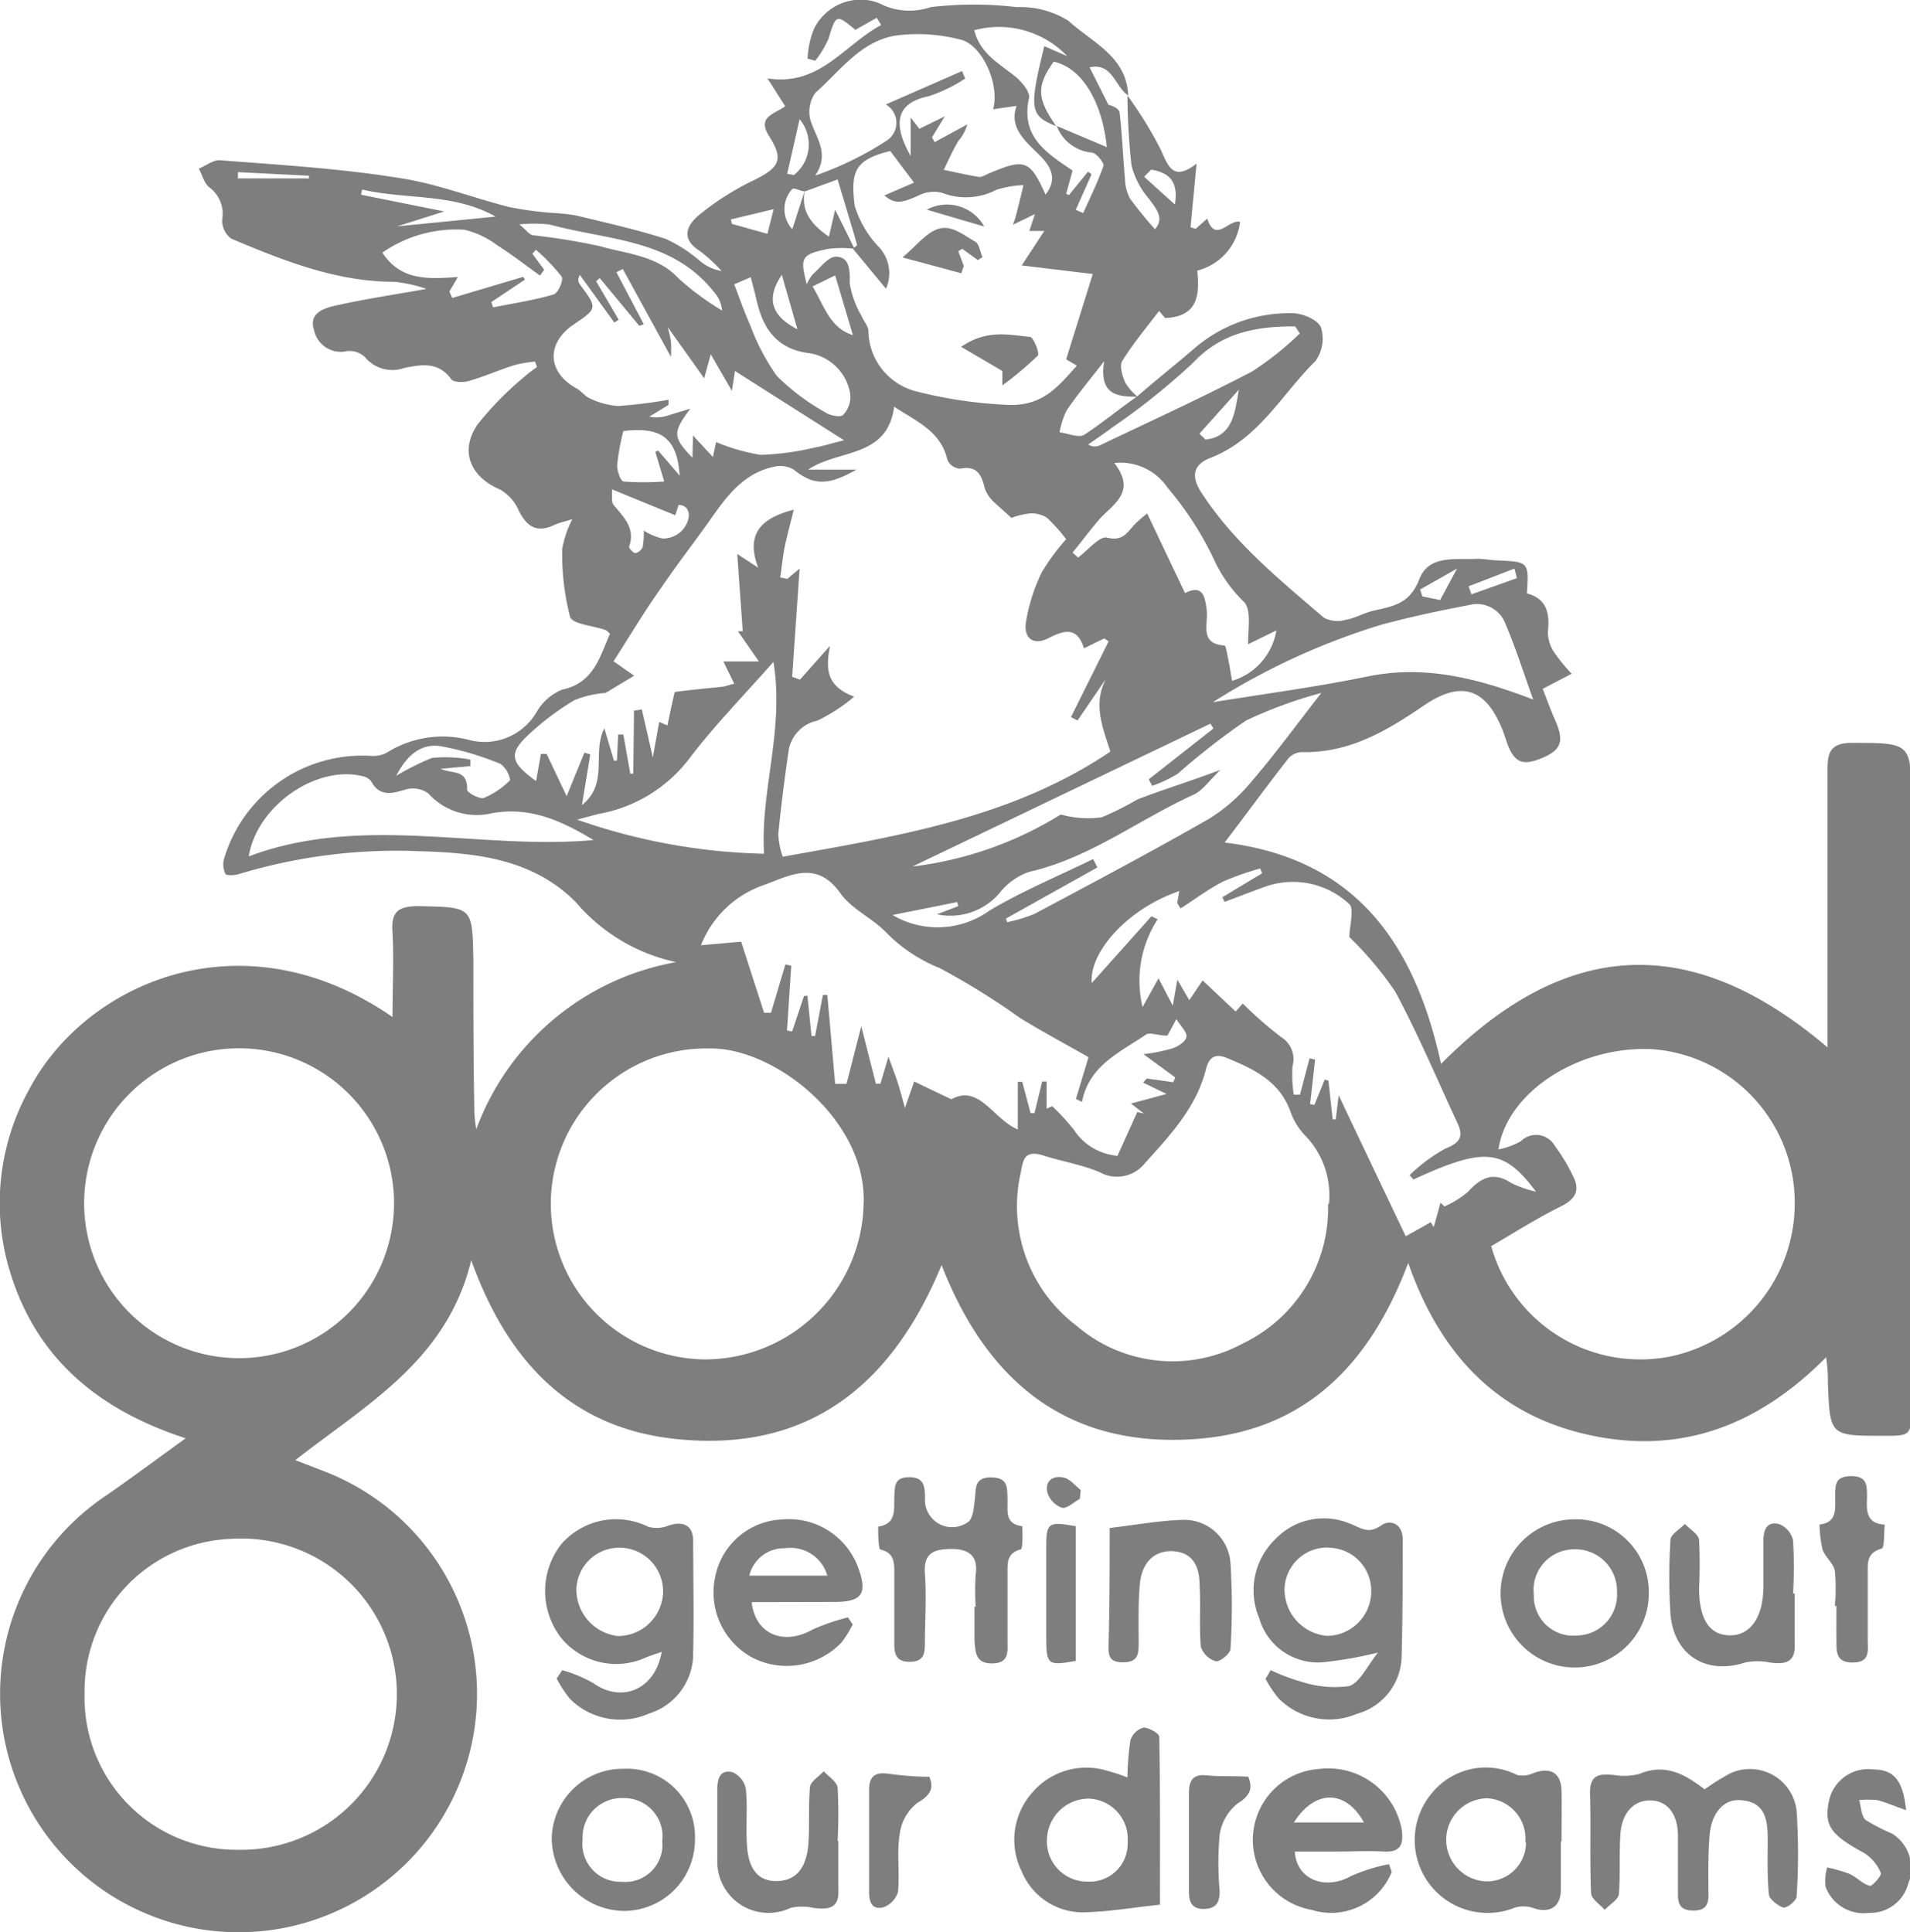 <svg xmlns="http://www.w3.org/2000/svg" viewBox="0 0 107.49 108.75"><defs><style>.cls-1{fill:#7e7e7e;}</style></defs><title>GOOD MUSIC LOGO100</title><g id="Layer_2" data-name="Layer 2"><g id="Layer_1-2" data-name="Layer 1"><g id="_1L4fkj" data-name="1L4fkj"><path class="cls-1" d="M64,22.31c1-.87,2.08-1.73,3.11-2.61a8.18,8.18,0,0,1,5.63-2.07c.56,0,1.43.37,1.6.8a2.13,2.13,0,0,1-.32,1.9c-1.9,1.88-3.2,4.4-5.9,5.44-.93.36-1.15,1-.48,2,1.83,2.8,4.38,4.86,6.87,7a1.69,1.69,0,0,0,1.21.12c.55-.1,1.07-.41,1.62-.53,1.1-.25,2-.38,2.54-1.77s2.06-1.07,3.27-1.14c.37,0,.74.08,1.1.09,1.79.08,1.79.08,1.68,1.86,1.15.3,1.29,1.15,1.18,2.19a2.06,2.06,0,0,0,.34,1.1,9.69,9.69,0,0,0,1,1.23l-1.63.85c.2.5.42,1.13.69,1.74.53,1.2.37,1.69-.72,2.15s-1.59.29-2-.92c-.07-.2-.13-.39-.2-.58-.94-2.41-2.32-2.91-4.46-1.45s-4.22,2.68-6.88,2.62a1.07,1.07,0,0,0-.73.34c-1.16,1.48-2.27,3-3.6,4.75,7.41.9,10.71,5.73,12.18,12.46,7.09-7.16,14.18-7.37,21.75-.93v-1.8c0-4.64,0-9.27,0-13.91,0-1,.27-1.43,1.38-1.43,3.32,0,3.33,0,3.33,3.27q0,17,0,34.08c0,1.65,0,1.65-1.58,1.65-3,0-3,0-3.11-3,0-.36,0-.72-.1-1.42-3.84,3.88-8.24,5.51-13.4,4.36s-8.34-4.58-10.12-9.67c-2.22,5.9-6,9.59-12.26,9.93-7,.39-11.46-3.29-14-9.81C50.17,78.05,45.43,81.73,38.14,81c-5.85-.57-9.51-4.19-11.62-10.07-1.36,5.62-5.85,8.08-9.9,11.25l1.58.61A13.42,13.42,0,1,1,6.05,84.12c1.43-1,2.78-2,4.4-3.17-5.13-1.67-8.6-4.71-10-9.76A13.19,13.19,0,0,1,1.65,61.3c3.17-6,12-9.9,20.44-4.06,0-1.69.08-3.22,0-4.74C22,51.31,22.39,51,23.58,51c3,.07,3,0,3.06,3,0,2.74,0,5.49.05,8.23,0,.32,0,.63.11,1.33a14.74,14.74,0,0,1,11.25-9.41,10.22,10.22,0,0,1-5.65-3.38C30,48.35,26.83,48,23.65,47.91a30.6,30.6,0,0,0-10.19,1.28c-.25.08-.71.1-.77,0a1.19,1.19,0,0,1-.07-.89,8.12,8.12,0,0,1,8.23-5.76,1.66,1.66,0,0,0,.92-.18,5.9,5.9,0,0,1,4.61-.72,3.39,3.39,0,0,0,3.81-1.55,2.94,2.94,0,0,1,1.43-1.27c1.8-.38,2.12-1.83,2.71-3.15-.13-.11-.18-.19-.25-.21-.7-.25-1.88-.33-2-.75a14.22,14.22,0,0,1-.44-3.82,5.88,5.88,0,0,1,.57-1.67c-.44.14-.74.2-1,.32-.94.45-1.52.17-2-.77a2.52,2.52,0,0,0-1.07-1.22c-1.65-.7-2.29-2.13-1.28-3.64a18,18,0,0,1,2.55-2.62,8.35,8.35,0,0,1,.81-.63l-.11-.31a7.4,7.4,0,0,0-1.16.2c-.86.27-1.69.64-2.55.89-.3.09-.86.09-1-.09-.72-1-1.67-.84-2.65-.64a2,2,0,0,1-2.21-.61,1.25,1.25,0,0,0-1-.34,1.54,1.54,0,0,1-1.87-1.2c-.31-.95.59-1.22,1.21-1.36,1.69-.38,3.4-.63,5.12-.94a8.06,8.06,0,0,0-1.8-.4c-3.28,0-6.25-1.19-9.19-2.43a1.29,1.29,0,0,1-.51-1.05,1.86,1.86,0,0,0-.71-1.83c-.3-.22-.4-.69-.6-1.06.4-.16.81-.5,1.19-.47,3.37.26,6.76.46,10.1,1,2.09.31,4.11,1.11,6.17,1.63a19.14,19.14,0,0,0,2.41.33,11.75,11.75,0,0,1,1.33.14c1.7.41,3.4.79,5.06,1.32a8.13,8.13,0,0,1,1.91,1.22,2.47,2.47,0,0,0,1.25.59,9.15,9.15,0,0,0-1.22-1.12c-1.13-.71-.72-1.49,0-2.07a15.44,15.44,0,0,1,3-1.9c1.49-.73,1.74-1.17.88-2.52-.67-1.07.3-1.21.92-1.66l-1-1.57c2.94.47,4.33-1.9,6.4-3L49.34,1l-1.2.68C47.05.78,47.05.8,46.62,2.2a5.76,5.76,0,0,1-.74,1.22l-.43-.12a4.92,4.92,0,0,1,.36-1.68A2.93,2.93,0,0,1,48.76,0a2.57,2.57,0,0,1,.94.29,3.69,3.69,0,0,0,2.68.11,20.62,20.62,0,0,1,4.84,0,5.12,5.12,0,0,1,2.91.77c1.31,1.21,3.28,2,3.36,4.2-.75-.49-.87-1.86-2.17-1.58l1.06,2.11c.29.06.61.24.63.45.14,1.23.19,2.48.3,3.72a2.52,2.52,0,0,0,.28,1.1A21.22,21.22,0,0,0,65,12.9c.53-.61.1-1.11-.32-1.69a4.61,4.61,0,0,1-1-1.89,37,37,0,0,1-.23-3.94,22.61,22.61,0,0,1,1.89,3.07c.43,1,.73,1.74,2,.76L67,12.79l.29.09.65-.58c.46,1.43,1.23,0,1.85.19a3.23,3.23,0,0,1-2.41,2.74c.12,1.29.1,2.59-1.81,2.67l-.34-.4c-.72.95-1.47,1.84-2.07,2.81-.17.28,0,.86.18,1.25a3.27,3.27,0,0,0,.68.77c-1.13,0-2.18-.09-1.88-2-.87,1.12-1.54,1.92-2.12,2.78a4.71,4.71,0,0,0-.39,1.22c.47.06,1.07.33,1.39.14C62,23.83,63,23,64,22.31ZM45.31,10.77c-.25,0-.64-.23-.72-.13a1.66,1.66,0,0,0,0,2.26l.7-2.18c-.22,1.15.33,1.89,1.36,2.6L47,11.8,48.09,14A6.44,6.44,0,0,0,46.64,14c-1.55.32-1.63.47-1.24,2a2.4,2.4,0,0,1,.33-.55c.42-.37.88-1,1.3-1,.78,0,.81.73.79,1.49a5.32,5.32,0,0,0,.67,1.85c.11.28.36.54.38.82a3.57,3.57,0,0,0,2.66,3.41,25,25,0,0,0,5.07.76c2,.13,2.88-.93,4-2.2L60,20.22l1.5-4.8-4-.48L58.77,13h-.84l.31-.95L57,12.65a4.52,4.52,0,0,0,.16-.45c.15-.59.3-1.19.44-1.78a5.76,5.76,0,0,0-1.52.26,3.7,3.7,0,0,1-3.07.17A1.91,1.91,0,0,0,51.7,11c-1,.46-1.35.48-1.93,0l1.67-.72L50.1,8.5c-2,.49-2.24,1.15-2,3.08a5.8,5.8,0,0,0,1.32,2.28,2.15,2.15,0,0,1,.44,2.39L48,14c.08-.08.25-.18.23-.23-.34-1.2-.71-2.39-1.09-3.67ZM59.44,7.1c-1.48-.59-1.54-.94-.67-4.5l1.29.56A5.32,5.32,0,0,0,54.83,1.7C55.15,3,56.2,3.56,57.08,4.26c.39.3.91.91.83,1.26-.48,2.2,1,3.09,2.45,4.08L60,10.91l.16.07,1.07-1.32.2.15-.89,2,.42.18c.4-.89.83-1.76,1.15-2.68,0-.15-.37-.66-.64-.72a2.34,2.34,0,0,1-2-1.5l2.82,1.19C62.05,5.91,61,3.85,59.3,3.47,58.32,4.85,58.35,5.54,59.44,7.1ZM35.68,40l.44-.07.62,2.7.36-2,.46.2c.14-.66.26-1.26.41-1.87,0-.05,2.67-.3,2.76-.32s.36-.1.59-.16l-.61-1.25h2l-1.18-1.7h.27l-.31-4.35,1.18.77c-.69-1.82.06-2.77,2-3.26-.18.74-.36,1.39-.49,2s-.18,1.21-.27,1.81l.4.08L45,32l-.42,6.09.44.16,1.69-1.9c-.25,1.33-.2,2.27,1.36,2.86A9.72,9.72,0,0,1,46,40.56a2.06,2.06,0,0,0-1.63,1.76c-.22,1.54-.42,3.09-.57,4.63a4.63,4.63,0,0,0,.25,1.27c6.5-1.17,12.89-2.17,18.44-5.92-.42-1.32-1-2.65-.25-4.09l-1.6,2.34-.37-.19,2.12-4.26-.24-.17L61,36.49c-.38-1.27-1.16-1-2-.57s-1.38,0-1.27-.85a10,10,0,0,1,.9-2.86,11.66,11.66,0,0,1,1.37-1.86,9.23,9.23,0,0,0-1.08-1.21,1.61,1.61,0,0,0-1-.24,4.31,4.31,0,0,0-1,.25c-.41-.38-.7-.63-1-.91a1.92,1.92,0,0,1-.49-.73c-.19-.75-.41-1.33-1.39-1.13a.85.85,0,0,1-.72-.49c-.37-1.63-1.76-2.18-3-3-.38,2.91-3.12,2.38-4.84,3.54h2.72c-1.64.94-2.45.87-3.53,0a1.51,1.51,0,0,0-1.11-.16c-1.81.38-2.76,1.8-3.73,3.18-.85,1.19-1.75,2.35-2.57,3.56-1,1.4-1.85,2.84-2.73,4.21l1.16.81L34.08,39a5.76,5.76,0,0,0-1.76.41A15.17,15.17,0,0,0,29.8,41.3c-1.2,1.1-1.1,1.6.37,2.66l.27-1.53.32,0,1.13,2.38,1-2.45.33.1-.47,2.85c1.53-1.22.55-2.92,1.26-4.32l.54,1.82.17,0,.07-1.47.29,0,.39,2.2h.17ZM4.76,95.32a8.56,8.56,0,0,0,8.67,8.79A8.76,8.76,0,1,0,13,86.61,8.57,8.57,0,0,0,4.76,95.32ZM13.41,59a8.72,8.72,0,1,0,.09,17.44A8.72,8.72,0,1,0,13.41,59ZM31,67.6a8.76,8.76,0,0,0,8.6,8.91,8.94,8.94,0,0,0,9-8.71c.23-4.72-5-8.86-8.68-8.79A8.75,8.75,0,0,0,31,67.6Zm52.93,2.56a8.71,8.71,0,0,0,10,6.2A8.8,8.8,0,0,0,101,67.48a8.66,8.66,0,0,0-8-8.43c-4.1-.21-8.18,2.37-8.67,5.64a4.2,4.2,0,0,0,1.26-.46,1.21,1.21,0,0,1,1.91.26,10,10,0,0,1,1,1.65c.43.8.22,1.32-.64,1.75C86.48,68.57,85.17,69.41,83.88,70.16Zm-9.14-2.41a4.83,4.83,0,0,0-1.32-3.82,3.71,3.71,0,0,1-.84-1.35c-.6-1.69-2-2.38-3.5-3-.66-.29-1.06-.18-1.26.59-.54,2.15-2,3.71-3.44,5.3a2,2,0,0,1-2.55.5c-1-.42-2.1-.6-3.14-.93s-1.16.16-1.29.94a8.44,8.44,0,0,0,3.14,8.64,8.29,8.29,0,0,0,9.34,1A8.45,8.45,0,0,0,74.74,67.75Zm4.77-1.35-.23-.26a9.37,9.37,0,0,1,2-1.49c.8-.32,1.06-.65.7-1.42-1.15-2.48-2.21-5-3.51-7.42a19.63,19.63,0,0,0-2.58-3.07c0-.57.28-1.6,0-1.85a4.65,4.65,0,0,0-4.7-1c-.78.28-1.55.58-2.32.87l-.13-.26,2.24-1.35-.11-.27a16.3,16.3,0,0,0-2.1.74c-.83.43-1.59,1-2.38,1.51l-.19-.31.12-.67c-2.93,1-5.08,3.45-4.93,5.18l3.36-3.76.35.17a6.34,6.34,0,0,0-.85,4.94l.9-1.62L66,56.6l.26-1.46.67,1.15.75-1.11,1.86,1.75.4-.45a21.63,21.63,0,0,0,2.16,1.89A1.45,1.45,0,0,1,72.74,60a7.32,7.32,0,0,0,.07,1.61l.35,0,.54-2.05.31.08-.28,2.5.24.05.58-1.43.21.06L75,63h.17l.17-1.35c1.24,2.62,2.52,5.3,3.77,7.93l1.41-.79.17.27.38-1.37.22.21a5.34,5.34,0,0,0,1.32-.82c.72-.78,1.42-1.17,2.43-.5a6.38,6.38,0,0,0,1.4.49C84.61,64.61,83.53,64.55,79.51,66.4ZM61.26,59.5c-1.28-.73-2.59-1.43-3.86-2.21a40.45,40.45,0,0,0-4.53-2.81,8.79,8.79,0,0,1-3-2c-.78-.81-1.94-1.31-2.57-2.2-1.34-1.9-2.85-1-4.31-.47a5.84,5.84,0,0,0-3.54,3.39L41.71,53,43,57l.39,0,.81-2.72.33.07L44.29,58l.29.05.67-2,.19,0,.23,2.26h.2L46.31,56l.25,0,.44,5,.64,0,.83-3.24.82,3.23.26,0L50,59.47c.22.62.37,1,.49,1.36s.25.85.44,1.52l.52-1.48,2.09,1c1.57-.87,2.33,1.1,3.74,1.7V60.89l.25,0L58,62.65h.22l.43-1.78.25,0v1.53l.31-.14a11.64,11.64,0,0,1,1.22,1.32,3.26,3.26,0,0,0,2.46,1.47L64,62.59l.37.08-.72-.56,2-.54-1.32-.64.21-.23,1.49.21.11-.27-1.79-1.31A9.74,9.74,0,0,0,66,59c.31-.11.73-.38.77-.64s-.3-.59-.57-1l-.5.93c-.53,0-1-.21-1.21-.06-1.46,1-3.2,1.73-3.6,3.79l-.34-.17Zm-4.65-7.8.07.2a8,8,0,0,0,1.55-.47c3.28-1.75,6.57-3.49,9.8-5.34A9.73,9.73,0,0,0,70.42,44c1.31-1.52,2.5-3.15,3.94-5a25,25,0,0,0-4.23,1.55,38.74,38.74,0,0,0-3.85,3,7.62,7.62,0,0,1-1.44.68l-.19-.37L68.29,41l-.17-.27L51.35,48.77a20.46,20.46,0,0,0,8.35-2.93A5.66,5.66,0,0,0,62,46,17,17,0,0,0,64,45c1.44-.56,2.91-1,4.68-1.67-.59.57-1,1.15-1.47,1.38-3.12,1.41-5.87,3.58-9.29,4.36a3.63,3.63,0,0,0-1.7,1.23,3.64,3.64,0,0,1-3.49,1.16L53.93,51l-.06-.23-3.64.73a5,5,0,0,0,5.47-.26c1.86-1.1,3.87-1.94,5.82-2.89l.24.47ZM54.14,4l.18.42a8.55,8.55,0,0,1-2.07,1c-2,.41-1.91,1.75-1,3.36V6.62l.49.63,1.43-.7-.72,1.18L52.6,8l1.84-1a2.44,2.44,0,0,1-.51.94c-.31.52-.55,1.07-.82,1.62.68.14,1.36.3,2,.4.17,0,.38-.13.57-.21,2-.84,2.28-.75,3.16,1.2.73-.92.25-1.65-.39-2.27-.81-.79-1.66-1.52-1.24-2.72l-1.32.19c.39-1.41-.62-3.63-1.83-3.92A9.59,9.59,0,0,0,50.42,2c-2,.32-3.14,2-4.53,3.22a1.83,1.83,0,0,0-.27,1.58c.33,1,1.08,1.86.26,3.08a18.23,18.23,0,0,0,4.07-2,1.19,1.19,0,0,0-.1-2ZM36.23,18.25l-.25.09-2.23-2.69-.2.18L34.82,18l-.25.15-1.94-2.68c-.14.28-.08.42,0,.53,1,1.35,1,1.35-.34,2.26-1.57,1.06-1.49,2.69.14,3.59.28.15.49.46.78.58a4.37,4.37,0,0,0,1.58.42,27,27,0,0,0,2.83-.35l0,.29-1.08.66a2.06,2.06,0,0,0,1.12-.09L38.85,23c-1,1.34-1,1.61.12,2.76L39,24.51l1.12,1.21.18-.84a11,11,0,0,0,2.5.72,15,15,0,0,0,3-.4c.52-.09,1-.25,1.7-.42l-6.14-3.9L41.19,22,40,19.94l-.37,1.35L37.57,18.4a6.42,6.42,0,0,1,.19.83,7.6,7.6,0,0,1,0,.86l-2.71-4.95-.36.18Zm7.3,19c-1.77,2-3.38,3.65-4.75,5.46a8.2,8.2,0,0,1-5.1,3.1l-1.2.32A33.9,33.9,0,0,0,43,48.05C42.78,44.49,44.15,41.13,43.53,37.26Zm42.75,2.11c-.59-1.64-1-2.95-1.54-4.21a1.71,1.71,0,0,0-2-1.11c-1.67.32-3.35.67-5,1.12a38.67,38.67,0,0,0-9.48,4.36c2.92-.47,5.86-.86,8.77-1.46C80.16,37.44,83.05,38.13,86.28,39.37ZM14,48.2c6.41-2.41,13-.34,19.4-.92-1.77-1.07-3.55-1.9-5.72-1.51a3.66,3.66,0,0,1-3.57-1.11,1.48,1.48,0,0,0-1.23-.24c-.8.24-1.5.46-2-.46a.83.83,0,0,0-.5-.28C17.8,43.06,14.46,45.34,14,48.2ZM60.36,31.1l.31.28c.55-.4,1.21-1.23,1.63-1.12.91.22,1.14-.31,1.57-.76a7.9,7.9,0,0,1,.69-.6l2.13,4.48c1-.5,1.12.18,1.22.95s-.44,1.91,1,2c.08,0,.14.43.19.66.09.42.15.84.24,1.33a3.56,3.56,0,0,0,2.49-2.84l-1.59.78c0-.91.18-1.87-.2-2.35a8,8,0,0,1-1.66-2.29,18.34,18.34,0,0,0-2.67-4.17,3.2,3.2,0,0,0-3-1.39c1.24,1.6,0,2.27-.8,3.12C61.37,29.8,60.88,30.47,60.36,31.1ZM30.62,15.18l-.23.33c-.81-.58-1.59-1.19-2.43-1.72a4.86,4.86,0,0,0-1.83-.86,7.24,7.24,0,0,0-4.61,1.29c1.05,1.61,2.62,1.48,4.25,1.37l-.48.82.16.36,4-1.19.09.16L27.65,17l.1.3c1.14-.23,2.3-.4,3.41-.73.25-.07.57-.82.45-1a10.87,10.87,0,0,0-1.45-1.51l-.2.22Zm42.53,3.59-.26-.4c-2.13,0-4.1.3-5.75,2.05a38.78,38.78,0,0,1-4.56,3.65c-.43.33-.89.63-1.34.95a.7.7,0,0,0,.65.05c2.86-1.37,5.76-2.69,8.57-4.16A17.55,17.55,0,0,0,73.15,18.77ZM41.32,16c.33.87.58,1.6.9,2.3a12.33,12.33,0,0,0,1.5,2.86,12.43,12.43,0,0,0,2.73,2.05c.27.19.88.29,1,.14a1.46,1.46,0,0,0,.4-1.17,2.76,2.76,0,0,0-2.29-2.3c-1.87-.23-2.64-1.41-3-3.06-.09-.38-.19-.76-.31-1.22ZM24.8,43.27c.68.31,1.51,0,1.49,1.18,0,.16.69.54.94.46a4.6,4.6,0,0,0,1.48-1,1.44,1.44,0,0,0-.53-.91,16.74,16.74,0,0,0-3.36-1c-1.22-.2-2,.65-2.52,1.66a15.14,15.14,0,0,1,2-1,7.62,7.62,0,0,1,2.17.09l0,.37Zm4.43-30.64c.41.34.56.58.76.61a36.51,36.51,0,0,1,3.79.62c1.52.44,3.2.51,4.42,1.82a15.69,15.69,0,0,0,2.44,1.8,1.82,1.82,0,0,0-.47-1.06c-2.38-3-6-2.89-9.22-3.78A7.93,7.93,0,0,0,29.23,12.63Zm5.85,11.63a13.09,13.09,0,0,0-.35,1.93c0,.31.19.89.36.91a15.43,15.43,0,0,0,2.29,0l-.5-1.67.16-.07,1.21,1.41C38.11,24.66,37.22,24,35.08,24.26Zm-.64,3.28c0,.54,0,.75.06.84.57.7,1.29,1.33.9,2.4,0,.07.23.35.36.35a.6.6,0,0,0,.41-.34,4.81,4.81,0,0,0,.06-.93,3.15,3.15,0,0,0,1.07.45,1.52,1.52,0,0,0,1-.37c.66-.63.61-1.52-.11-1.52L38,29ZM27.89,12.19c-2.38-1.34-5-.94-7.51-1.52l-.06.29L25,11.9l-2.65.84ZM48,18.86,47,15.5l-1.27.62C46.39,17.23,46.71,18.47,48,18.86Zm19.5,5.55.34.33c1.54-.16,1.66-1.53,1.88-2.81ZM45,6.71l-.7,3.07.38.07A2.2,2.2,0,0,0,45,6.71Zm-.12,11.83L44,15.47C43.09,16.8,43.41,17.79,44.89,18.54Zm19.91-9-.4.41,1.73,1.56C66.34,10.2,65.77,9.71,64.8,9.55Zm20.58,23L85.23,32l-2.58,1,.16.45ZM41.13,12.35l.06.25,2,.56.35-1.39ZM82,32l-2.08,1.18.13.39,1,.2ZM13.39,9.69l0,.35h4V9.89Z"/><path class="cls-1" d="M31.64,94a7.78,7.78,0,0,1,1.75.73c1.6,1.14,3.48.37,3.85-1.76-.34.12-.62.21-.9.32a4,4,0,0,1-4.77-1.12,4.29,4.29,0,0,1,0-5.24,4.08,4.08,0,0,1,4.91-1,1.76,1.76,0,0,0,1.13-.06c.85-.3,1.4,0,1.4.85,0,2.08.05,4.17,0,6.26a3.53,3.53,0,0,1-2.48,3.46,4,4,0,0,1-4.44-.81,6.63,6.63,0,0,1-.76-1.16ZM35,87.11a2.42,2.42,0,0,0-2.56,2.27,2.64,2.64,0,0,0,2.33,2.7,2.55,2.55,0,0,0,2.54-2.33A2.46,2.46,0,0,0,35,87.11Z"/><path class="cls-1" d="M71.51,94a11.72,11.72,0,0,0,1.76.66,6,6,0,0,0,2.64.24c.59-.17,1-1.08,1.64-1.89a22.58,22.58,0,0,1-3.15.55,3.44,3.44,0,0,1-3.54-2.5,4,4,0,0,1,.92-4.44,3.76,3.76,0,0,1,4.2-.86c.58.2,1,.63,1.76.09.46-.34,1.21-.13,1.2.81,0,2.17,0,4.34-.06,6.51a3.42,3.42,0,0,1-2.52,3.29,4,4,0,0,1-4.43-.9,7.09,7.09,0,0,1-.71-1.07Zm3.27-6.9a2.4,2.4,0,0,0-2.49,2.34,2.62,2.62,0,0,0,2.4,2.63,2.51,2.51,0,0,0,2.48-2.52A2.42,2.42,0,0,0,74.78,87.11Z"/><path class="cls-1" d="M95.93,100.71a13,13,0,0,1,1.42-.89,2.64,2.64,0,0,1,3.76,2.12,36.45,36.45,0,0,1,0,4.79c0,.23-.53.67-.74.63s-.8-.45-.82-.73c-.11-1.1-.06-2.21-.07-3.31s-.28-1.91-1.49-2c-.94-.1-1.68.68-1.78,2-.09,1.1-.07,2.21-.06,3.31,0,.61-.2.9-.85.9s-.87-.28-.87-.89c0-1.1,0-2.21,0-3.31,0-1.26-.62-2-1.57-2s-1.6.74-1.67,1.93,0,2.21-.08,3.31c0,.33-.52.61-.8.92-.27-.31-.76-.62-.77-.94-.08-1.88,0-3.76-.06-5.65,0-1.07.58-1.07,1.35-1a3.43,3.43,0,0,0,1.43-.06C93.69,99.24,94.8,99.83,95.93,100.71Z"/><path class="cls-1" d="M65.28,107.2c-1.53.16-2.79.38-4.05.42a3.72,3.72,0,0,1-3.73-2.29,4,4,0,0,1,.62-4.47,4,4,0,0,1,4.25-1.18,9.62,9.62,0,0,1,1.08.36,15,15,0,0,1,.17-2.11,1.1,1.1,0,0,1,.74-.7c.29,0,.88.33.88.52C65.3,100.92,65.28,104.1,65.28,107.2Zm-4.06-1.3a2.13,2.13,0,0,0,2.24-2.21,2.27,2.27,0,0,0-2.19-2.46,2.36,2.36,0,0,0-2.35,2.33A2.26,2.26,0,0,0,61.22,105.9Z"/><path class="cls-1" d="M54.91,90.43a14,14,0,0,1,0-1.83c.17-1.19-.59-1.44-1.46-1.42s-1.48.22-1.4,1.35c.1,1.34,0,2.7,0,4,0,.61-.11,1-.87,1s-.85-.47-.85-1v-4c0-.59,0-1.13-.78-1.32-.13,0-.15-1.28-.11-1.29,1-.16.87-.93.89-1.61s0-1.17.84-1.17.87.51.89,1.14a1.53,1.53,0,0,0,2.41,1.39c.29-.18.34-.83.39-1.28.08-.6-.05-1.25.92-1.24s.9.59.92,1.24-.17,1.38.83,1.51c0,0,.06,1.26-.08,1.3-.8.21-.75.77-.75,1.34,0,1.27,0,2.54,0,3.81,0,.6.11,1.26-.86,1.27s-.94-.67-1-1.32V90.43Z"/><path class="cls-1" d="M87.84,103.68c0,.89,0,1.79,0,2.69s-.59,1.38-1.6,1a1.73,1.73,0,0,0-1,0,4.1,4.1,0,0,1-4.64-6.47,3.91,3.91,0,0,1,4.78-1,1.44,1.44,0,0,0,.9-.1c1-.38,1.58,0,1.6,1s0,1.88,0,2.82Zm-2,0a2.27,2.27,0,0,0-2.17-2.47,2.34,2.34,0,0,0-.24,4.66A2.19,2.19,0,0,0,85.88,103.7Z"/><path class="cls-1" d="M42.3,90.17c.21,1.84,1.82,2.45,3.42,1.55a11.66,11.66,0,0,1,2-.69l.27.4a6.44,6.44,0,0,1-.62,1,4.26,4.26,0,0,1-5,.88,4.17,4.17,0,0,1-2.12-4.56A4,4,0,0,1,44,85.52a4.15,4.15,0,0,1,4.27,2.64c.58,1.54.26,2-1.33,2Zm4.26-1.49a2.15,2.15,0,0,0-2.39-1.54,2,2,0,0,0-2,1.54Z"/><path class="cls-1" d="M78.32,105.36a3.67,3.67,0,0,1-4.51,2.13,4,4,0,0,1,.43-7.93A4.2,4.2,0,0,1,78.89,103c.1.79-.06,1.26-1,1.21s-1.72,0-2.58,0H72.87c.09,1.59,1.72,2.2,3.18,1.37a9.87,9.87,0,0,1,2.12-.66Zm-5.5-2.79h3.94C75.73,100.71,74,100.7,72.82,102.57Z"/><path class="cls-1" d="M88.63,85.51a4.09,4.09,0,0,1,4.16,4.11,4.17,4.17,0,1,1-4.16-4.11Zm-.09,1.69a2.28,2.28,0,0,0-2.22,2.55,2.22,2.22,0,0,0,2.44,2.3A2.3,2.3,0,0,0,91,89.59,2.34,2.34,0,0,0,88.54,87.2Z"/><path class="cls-1" d="M35.11,99.55a3.83,3.83,0,0,1,4,4,4,4,0,0,1-4.06,4,4.12,4.12,0,0,1-4-4.1A4,4,0,0,1,35.11,99.55ZM35,105.91a2.09,2.09,0,0,0,2.27-2.3,2.15,2.15,0,0,0-2.18-2.41,2.2,2.2,0,0,0-2.3,2.33A2.13,2.13,0,0,0,35,105.91Z"/><path class="cls-1" d="M62.45,86c1.51-.18,2.85-.43,4.19-.46a2.61,2.61,0,0,1,2.61,2.47,38.24,38.24,0,0,1,0,4.79c0,.26-.59.74-.82.7a1.25,1.25,0,0,1-.85-.82c-.1-1.14,0-2.29-.07-3.44,0-1-.32-1.9-1.58-1.94-1,0-1.69.65-1.79,1.93-.09,1.06-.06,2.13-.06,3.19,0,.63,0,1.14-.88,1.14s-.81-.5-.81-1.07C62.45,90.33,62.45,88.13,62.45,86Z"/><path class="cls-1" d="M101,89.67c0,.94,0,1.89,0,2.83.06,1.1-.55,1.18-1.4,1.07a3.41,3.41,0,0,0-1.39,0c-2.2.71-4-.41-4.2-2.72a32.39,32.39,0,0,1,0-4.18c0-.31.53-.6.81-.9.28.3.76.57.8.9a27,27,0,0,1,0,2.7c0,1.76.58,2.64,1.7,2.67s1.91-.92,1.92-2.75c0-.86,0-1.72,0-2.58,0-.64.22-1.12.91-.92a1.29,1.29,0,0,1,.76.91,26.4,26.4,0,0,1,0,3Z"/><path class="cls-1" d="M47.18,103.62c0,.9,0,1.8,0,2.7.07,1.12-.57,1.16-1.4,1.06a2.94,2.94,0,0,0-1.29,0,2.88,2.88,0,0,1-4.12-2.71c0-1.31,0-2.62,0-3.93,0-.61.13-1.16.85-1a1.3,1.3,0,0,1,.75.92c.11,1,0,2,.06,3.07.06,1.44.61,2.14,1.66,2.14s1.69-.67,1.8-2.07c.08-1.06,0-2.13.09-3.18,0-.34.51-.63.78-.93.27.3.74.59.78.92a29,29,0,0,1,0,3Z"/><path class="cls-1" d="M107.27,101.88c-.68-.24-1.15-.45-1.64-.57a6,6,0,0,0-1,0c.11.38.11.9.36,1.12a11.92,11.92,0,0,0,1.51.78,2.3,2.3,0,0,1,.89,2.81,2.21,2.21,0,0,1-2.21,1.64,2.28,2.28,0,0,1-2.44-1.47,2.78,2.78,0,0,1,.09-1.09,9.24,9.24,0,0,1,1.27.37c.4.19.73.57,1.14.67.15,0,.67-.59.61-.72a2.39,2.39,0,0,0-.93-1.12c-1.83-1-2.28-1.52-2-2.88a2.25,2.25,0,0,1,2.52-1.83C106.55,99.6,107.1,100.16,107.27,101.88Z"/><path class="cls-1" d="M103.26,90.41a10.67,10.67,0,0,0,0-2c-.08-.43-.54-.77-.69-1.2a6.55,6.55,0,0,1-.17-1.41c1-.1.88-.89.88-1.57s0-1.14.88-1.15.91.47.91,1.11-.17,1.56,1,1.62c-.06.47,0,1.3-.18,1.35-.78.22-.79.72-.78,1.32,0,1.27,0,2.54,0,3.81,0,.59.16,1.28-.85,1.28s-.9-.71-.91-1.35,0-1.23,0-1.85Z"/><path class="cls-1" d="M70.25,100c.26.65.12,1.06-.61,1.51a2.77,2.77,0,0,0-1,1.75,17.73,17.73,0,0,0,0,3.18c0,.63-.2,1-.91,1s-.82-.47-.82-1c0-1.84,0-3.68,0-5.52,0-.72.23-1.08,1-1S69.34,99.94,70.25,100Z"/><path class="cls-1" d="M52.3,100c.23.55.16,1-.66,1.46a2.64,2.64,0,0,0-1,1.72c-.18,1.08,0,2.2-.1,3.29a1.32,1.32,0,0,1-.81.87c-.63.18-.83-.27-.82-.86,0-1.91,0-3.83,0-5.75,0-.69.29-1,1-.91S51.38,100,52.3,100Z"/><path class="cls-1" d="M60.54,85.9v7.58c-1.56.28-1.65.21-1.66-1.23,0-1.71,0-3.42,0-5.13C58.87,85.69,59,85.62,60.54,85.9Z"/><path class="cls-1" d="M60.77,84.36c-.35.19-.74.57-1,.5a1.32,1.32,0,0,1-.82-.84c-.16-.65.28-1,.92-.86.36.09.64.46.95.7Z"/><path class="cls-1" d="M54.09,19.52c1.46-1,2.69-.67,3.87-.56.2,0,.56.93.45,1.05a19.09,19.09,0,0,1-2,1.68l0-.81Z"/><path class="cls-1" d="M54.1,15.38l-3.31-.89c.79-.66,1.37-1.45,2.09-1.63s1.37.39,2,.74c.23.12.28.57.41.87l-.26.17L54.15,14l-.22.14.31.83Z"/><path class="cls-1" d="M55.39,12.75l-3.23-.95A2.39,2.39,0,0,1,55.39,12.75Z"/></g></g></g></svg>